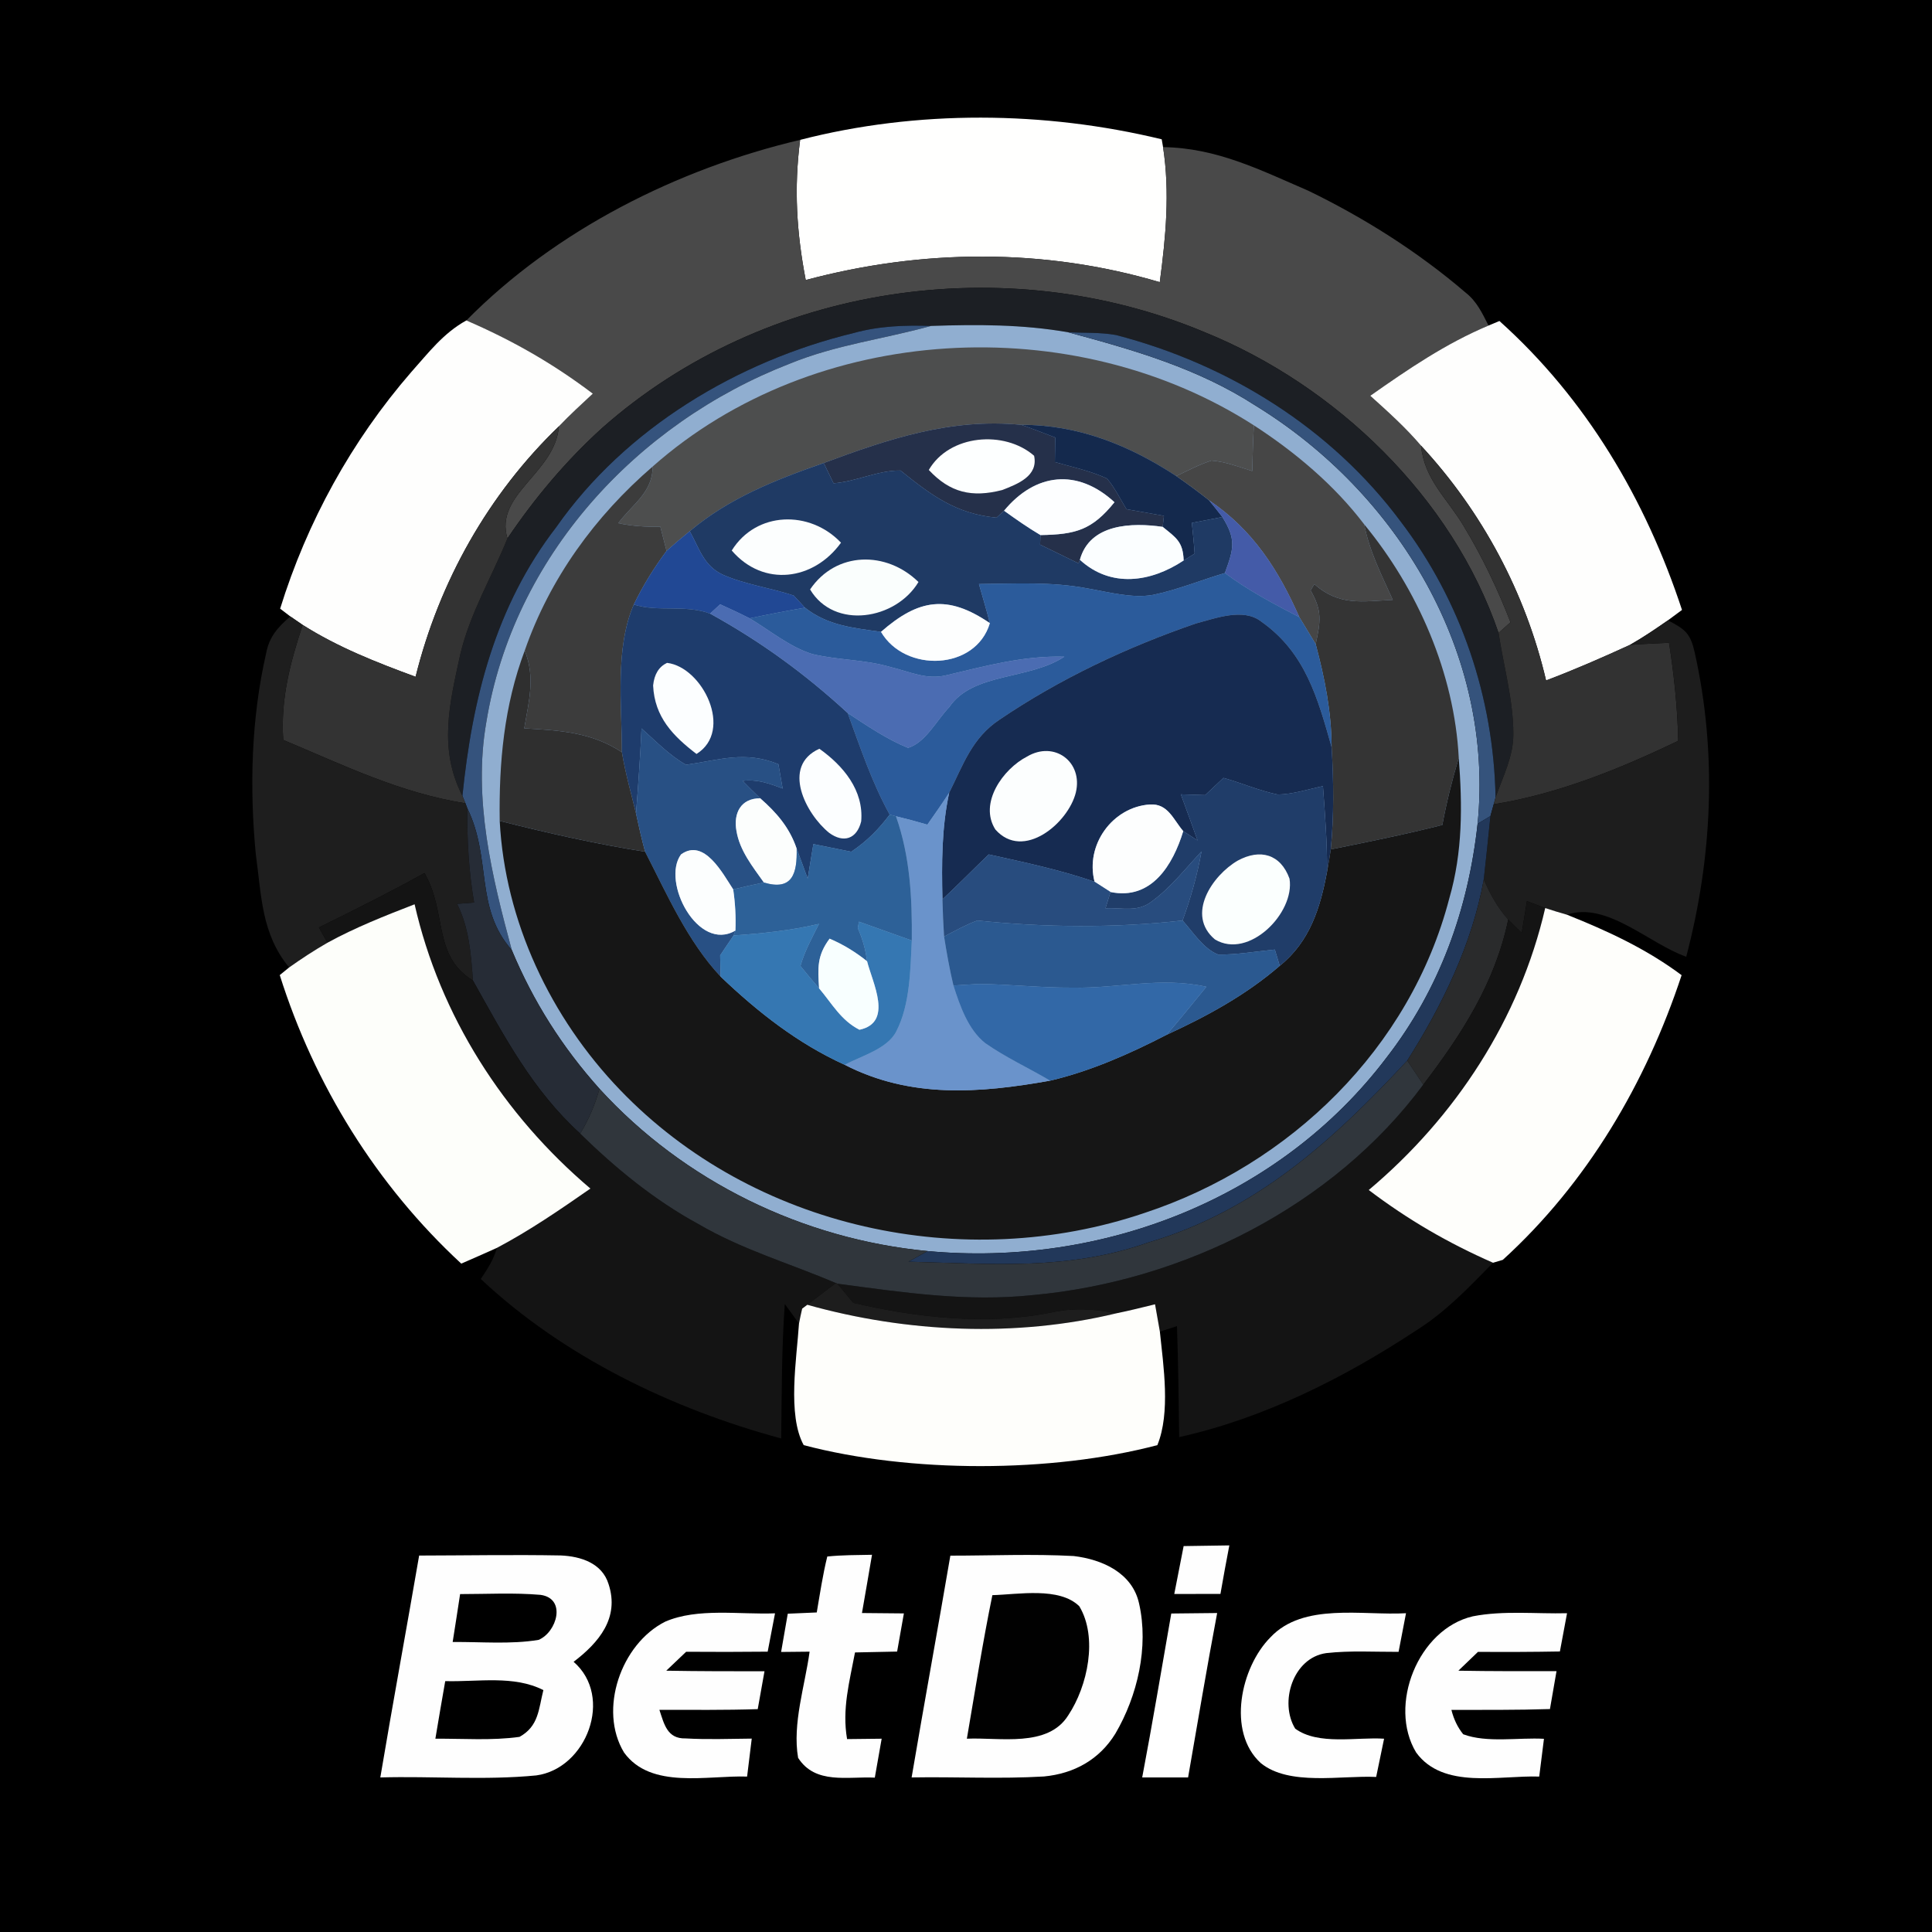 <?xml version="1.0" encoding="UTF-8" standalone="no"?>
<!DOCTYPE svg PUBLIC "-//W3C//DTD SVG 1.1//EN" "http://www.w3.org/Graphics/SVG/1.1/DTD/svg11.dtd">
<svg viewBox="0 0 200 200" height="200.0pt" width="200.0pt" xmlns="http://www.w3.org/2000/svg" version="1.1">
<path d="M 0.00 0.00 L 200.00 0.00 L 200.00 200.00 L 0.00 200.00 L 0.00 0.00 Z" fill="#000000" />
<path d="M 120.26 14.42 L 120.40 15.23 C 121.12 19.92 120.68 24.54 120.06 29.21 C 108.10 25.66 95.43 25.77 83.41 28.99 C 82.46 24.06 82.18 19.48 82.83 14.48 C 94.94 11.36 108.12 11.48 120.26 14.42 Z" fill="#fffffe" />
<path d="M 82.83 14.48 C 82.18 19.48 82.46 24.06 83.41 28.99 C 95.43 25.77 108.10 25.66 120.06 29.21 C 120.68 24.54 121.12 19.92 120.40 15.23 C 125.96 15.31 130.45 17.59 135.45 19.75 C 141.26 22.57 146.82 26.09 151.72 30.29 C 152.88 31.20 153.44 32.42 154.09 33.70 C 149.66 35.56 145.76 38.22 141.85 40.97 C 143.68 42.62 145.50 44.25 147.10 46.13 C 147.46 49.66 149.80 51.57 151.51 54.44 C 153.42 57.59 155.04 60.98 156.37 64.42 L 155.13 65.52 C 150.34 51.49 138.29 39.89 124.66 34.37 C 104.06 25.75 79.12 29.44 62.34 44.30 C 58.61 47.68 55.34 51.57 52.53 55.74 C 51.14 51.15 57.47 48.99 57.86 44.13 C 58.98 42.95 60.18 41.86 61.37 40.75 C 57.22 37.61 53.04 35.23 48.28 33.17 C 57.51 23.82 70.11 17.48 82.83 14.48 Z" fill="#494949" />
<path d="M 124.66 34.37 C 138.29 39.89 150.34 51.49 155.13 65.52 C 155.65 68.96 156.67 72.53 156.66 75.99 C 156.68 78.27 155.57 80.42 154.82 82.55 C 154.62 72.23 151.25 62.20 145.00 53.99 C 137.79 44.30 127.15 37.70 115.53 34.68 C 113.92 34.39 112.22 34.47 110.59 34.40 C 105.87 33.57 101.15 33.58 96.38 33.74 C 93.67 33.65 91.01 33.74 88.38 34.47 C 76.36 37.38 64.75 44.33 57.59 54.56 C 51.29 62.72 48.89 72.30 47.87 82.39 C 45.36 77.50 46.55 72.77 47.66 67.69 C 48.70 63.38 50.89 59.79 52.53 55.74 C 55.34 51.57 58.61 47.68 62.34 44.30 C 79.12 29.44 104.06 25.75 124.66 34.37 Z" fill="#1c1f24" />
<path d="M 48.28 33.17 C 53.04 35.23 57.22 37.61 61.37 40.75 C 60.18 41.86 58.98 42.95 57.86 44.13 C 50.55 51.16 45.46 60.23 43.02 70.06 C 38.95 68.56 35.01 67.02 31.33 64.69 L 30.05 63.81 L 29.00 63.01 C 31.78 54.03 36.40 45.63 42.57 38.52 C 44.37 36.51 45.87 34.50 48.28 33.17 Z" fill="#fefefd" />
<path d="M 88.38 34.47 C 91.01 33.74 93.67 33.65 96.38 33.74 C 91.47 35.10 86.53 35.69 81.77 37.64 C 65.86 43.81 53.12 57.67 50.34 74.78 C 48.96 82.69 50.92 90.74 52.98 98.35 C 49.10 93.94 50.93 88.90 48.37 83.66 L 48.18 83.16 L 47.87 82.39 C 48.89 72.30 51.29 62.72 57.59 54.56 C 64.75 44.33 76.36 37.38 88.38 34.47 Z" fill="#35537d" />
<path d="M 96.38 33.74 C 101.15 33.58 105.87 33.57 110.59 34.40 C 117.40 36.24 124.00 38.12 129.99 42.00 C 144.74 51.06 154.72 67.67 152.96 85.28 C 151.99 94.16 149.02 102.41 143.52 109.50 C 132.47 124.08 114.07 131.19 96.02 129.51 C 83.11 128.28 70.82 122.31 62.06 112.71 C 58.20 108.40 55.21 103.69 52.98 98.35 C 50.92 90.74 48.96 82.69 50.34 74.78 C 53.12 57.67 65.86 43.81 81.77 37.64 C 86.53 35.69 91.47 35.10 96.38 33.74 Z" fill="#90aed0" />
<path d="M 110.59 34.40 C 112.22 34.47 113.92 34.39 115.53 34.68 C 127.15 37.70 137.79 44.30 145.00 53.99 C 151.25 62.20 154.62 72.23 154.82 82.55 L 154.63 83.26 C 154.52 83.67 154.40 84.08 154.29 84.48 L 152.96 85.28 C 154.72 67.67 144.74 51.06 129.99 42.00 C 124.00 38.12 117.40 36.24 110.59 34.40 Z" fill="#35537c" />
<path d="M 154.09 33.70 L 155.22 33.23 C 164.21 41.29 170.36 51.71 174.12 63.14 C 173.63 63.50 173.15 63.86 172.66 64.22 C 171.38 65.11 170.09 65.99 168.73 66.76 C 165.87 68.07 162.99 69.33 160.05 70.44 C 157.92 61.36 153.44 52.97 147.10 46.13 C 145.50 44.25 143.68 42.62 141.85 40.97 C 145.76 38.22 149.66 35.56 154.09 33.70 Z" fill="#fefefd" />
<path d="M 129.80 44.03 C 129.71 45.61 129.67 47.18 129.63 48.76 C 128.28 48.34 126.83 47.78 125.41 47.68 C 124.15 48.08 122.96 48.72 121.77 49.28 C 116.90 46.09 111.62 43.96 105.73 43.98 C 98.43 43.26 91.98 45.44 85.27 47.93 C 80.28 49.67 75.49 51.55 71.40 54.99 C 70.58 55.65 69.78 56.33 69.00 57.03 C 68.79 56.19 68.58 55.36 68.36 54.53 C 66.87 54.55 65.45 54.47 64.00 54.16 C 65.51 52.15 67.56 50.99 67.57 48.29 C 84.36 33.43 111.05 31.99 129.80 44.03 Z" fill="#4d4e4e" />
<path d="M 105.73 43.98 C 106.91 44.39 108.07 44.84 109.24 45.29 C 109.22 46.14 109.21 46.99 109.20 47.83 C 110.98 48.34 112.91 48.75 114.60 49.54 C 115.40 50.49 115.97 51.65 116.61 52.71 C 117.90 52.94 119.20 53.17 120.49 53.40 C 120.45 53.78 120.41 54.16 120.36 54.54 C 117.19 54.08 112.81 54.20 111.79 57.95 L 111.65 58.32 C 110.32 57.67 109.00 57.02 107.67 56.38 C 107.68 56.05 107.70 55.72 107.71 55.39 C 111.37 55.33 113.05 54.86 115.37 51.99 C 111.55 48.47 107.19 48.94 103.94 52.87 L 103.16 53.59 C 98.93 53.19 96.39 51.25 93.22 48.71 C 90.92 48.67 88.62 49.86 86.29 50.03 L 85.27 47.93 C 91.98 45.44 98.43 43.26 105.73 43.98 Z" fill="#25304a" />
<path d="M 105.73 43.98 C 111.62 43.96 116.90 46.09 121.77 49.28 C 122.92 50.08 124.06 50.91 125.16 51.79 C 125.63 52.36 126.09 52.94 126.54 53.52 C 125.49 53.72 124.44 53.92 123.38 54.13 C 123.49 55.19 123.60 56.25 123.67 57.31 L 122.53 58.02 C 122.47 56.08 121.75 55.67 120.36 54.54 C 120.41 54.16 120.45 53.78 120.49 53.40 C 119.20 53.17 117.90 52.94 116.61 52.71 C 115.97 51.65 115.40 50.49 114.60 49.54 C 112.91 48.75 110.98 48.34 109.20 47.83 C 109.21 46.99 109.22 46.14 109.24 45.29 C 108.07 44.84 106.91 44.39 105.73 43.98 Z" fill="#14294d" />
<path d="M 129.80 44.03 C 134.07 46.80 138.13 50.21 141.22 54.28 C 141.76 57.08 143.02 59.53 144.18 62.10 C 141.03 62.25 138.65 62.76 136.06 60.47 C 135.93 60.69 135.80 60.90 135.67 61.12 C 136.90 63.25 136.70 64.34 136.20 66.68 C 135.64 65.75 135.08 64.82 134.51 63.89 C 132.33 58.97 129.70 54.85 125.16 51.79 C 124.06 50.91 122.92 50.08 121.77 49.28 C 122.96 48.72 124.15 48.08 125.41 47.68 C 126.83 47.78 128.28 48.34 129.63 48.76 C 129.67 47.18 129.71 45.61 129.80 44.03 Z" fill="#464646" />
<path d="M 57.86 44.13 C 57.47 48.99 51.14 51.15 52.53 55.74 C 50.89 59.79 48.70 63.38 47.66 67.69 C 46.55 72.77 45.36 77.50 47.87 82.39 L 48.18 83.16 C 41.42 82.09 35.56 79.21 29.32 76.60 C 29.04 72.36 30.02 68.67 31.33 64.69 C 35.01 67.02 38.95 68.56 43.02 70.06 C 45.46 60.23 50.55 51.16 57.86 44.13 Z" fill="#333333" />
<path d="M 107.05 47.18 C 107.50 49.29 105.33 50.11 103.74 50.73 C 100.62 51.53 98.35 51.01 96.15 48.65 C 98.27 44.98 103.98 44.50 107.05 47.18 Z" fill="#fdffff" />
<path d="M 147.10 46.13 C 153.44 52.97 157.92 61.36 160.05 70.44 C 162.99 69.33 165.87 68.07 168.73 66.76 C 170.08 66.66 171.43 66.60 172.78 66.54 C 173.30 69.92 173.66 73.28 173.73 76.69 C 167.70 79.59 161.27 82.20 154.63 83.26 L 154.82 82.55 C 155.57 80.42 156.68 78.27 156.66 75.99 C 156.67 72.53 155.65 68.96 155.13 65.52 L 156.37 64.42 C 155.04 60.98 153.42 57.59 151.51 54.44 C 149.80 51.57 147.46 49.66 147.10 46.13 Z" fill="#323232" />
<path d="M 85.27 47.93 L 86.29 50.03 C 88.62 49.86 90.92 48.67 93.22 48.71 C 96.39 51.25 98.93 53.19 103.16 53.59 L 103.94 52.87 C 105.17 53.75 106.40 54.62 107.71 55.39 C 107.70 55.72 107.68 56.05 107.67 56.38 C 109.00 57.02 110.32 57.67 111.65 58.32 L 111.79 57.95 C 115.00 60.89 119.13 60.28 122.53 58.02 L 123.67 57.31 C 123.60 56.25 123.49 55.19 123.38 54.13 C 124.44 53.92 125.49 53.72 126.54 53.52 C 128.01 55.87 127.70 56.84 126.80 59.32 C 124.33 60.05 121.89 61.06 119.37 61.58 C 117.21 61.97 114.76 61.29 112.61 60.92 C 108.86 60.20 105.15 60.42 101.34 60.46 C 101.72 61.81 102.13 63.15 102.47 64.51 C 98.08 61.51 95.08 62.01 91.20 65.41 C 88.33 65.00 85.70 64.77 83.33 62.91 L 82.16 61.65 C 79.76 60.85 77.11 60.51 74.80 59.48 C 72.83 58.55 72.40 56.77 71.40 54.99 C 75.49 51.55 80.28 49.67 85.27 47.93 Z" fill="#1f3a64" />
<path d="M 67.57 48.29 C 67.56 50.99 65.51 52.15 64.00 54.16 C 65.45 54.47 66.87 54.55 68.36 54.53 C 68.58 55.36 68.79 56.19 69.00 57.03 C 67.70 58.78 66.56 60.62 65.61 62.58 C 63.64 67.14 64.38 72.99 64.38 77.87 C 61.24 75.79 57.90 75.60 54.27 75.40 C 54.74 72.61 55.44 70.11 54.32 67.35 C 56.91 59.89 61.60 53.43 67.57 48.29 Z" fill="#3c3c3c" />
<path d="M 115.37 51.99 C 113.05 54.86 111.37 55.33 107.71 55.39 C 106.40 54.62 105.17 53.75 103.94 52.87 C 107.19 48.94 111.55 48.47 115.37 51.99 Z" fill="#fdfeff" />
<path d="M 125.16 51.79 C 129.70 54.85 132.33 58.97 134.51 63.89 C 131.84 62.51 129.21 61.12 126.80 59.32 C 127.70 56.84 128.01 55.87 126.54 53.52 C 126.09 52.94 125.63 52.36 125.16 51.79 Z" fill="#445ba8" />
<path d="M 87.06 56.18 C 84.23 60.10 79.03 60.81 75.75 56.99 C 78.28 52.91 83.84 52.78 87.06 56.18 Z" fill="#fcfefe" />
<path d="M 71.40 54.99 C 72.40 56.77 72.83 58.55 74.80 59.48 C 77.11 60.51 79.76 60.85 82.16 61.65 L 83.33 62.91 C 81.41 63.24 79.50 63.61 77.60 64.01 C 76.60 63.50 75.58 63.02 74.55 62.56 L 73.51 63.52 C 70.89 62.55 68.13 63.39 65.61 62.58 C 66.56 60.62 67.70 58.78 69.00 57.03 C 69.78 56.33 70.58 55.65 71.40 54.99 Z" fill="#214894" />
<path d="M 120.36 54.54 C 121.75 55.67 122.47 56.08 122.53 58.02 C 119.13 60.28 115.00 60.89 111.79 57.95 C 112.81 54.20 117.19 54.08 120.36 54.54 Z" fill="#fbfeff" />
<path d="M 141.22 54.28 C 146.77 61.01 150.56 69.71 151.01 78.46 C 150.32 80.75 149.75 83.04 149.31 85.40 C 145.49 86.37 141.63 87.15 137.76 87.93 C 138.10 84.40 138.06 80.89 137.85 77.35 C 137.83 73.67 137.14 70.21 136.20 66.68 C 136.70 64.34 136.90 63.25 135.67 61.12 C 135.80 60.90 135.93 60.69 136.06 60.47 C 138.65 62.76 141.03 62.25 144.18 62.10 C 143.02 59.53 141.76 57.08 141.22 54.28 Z" fill="#343434" />
<path d="M 95.08 60.25 C 92.74 64.16 86.36 65.22 83.86 61.02 C 86.54 57.06 91.76 57.00 95.08 60.25 Z" fill="#fafefd" />
<path d="M 126.80 59.32 C 129.21 61.12 131.84 62.51 134.51 63.89 C 135.08 64.82 135.64 65.75 136.20 66.68 C 137.14 70.21 137.83 73.67 137.85 77.35 C 136.41 72.27 135.13 67.56 130.57 64.35 C 128.72 62.89 125.83 64.01 123.77 64.55 C 116.66 67.00 109.70 70.27 103.47 74.50 C 100.62 76.39 99.72 79.15 98.26 82.06 C 97.54 83.18 96.77 84.27 96.00 85.37 C 94.92 85.05 93.84 84.76 92.75 84.50 L 92.10 84.33 C 90.25 80.97 89.06 77.39 87.75 73.81 C 89.73 75.11 91.79 76.52 94.00 77.42 C 95.81 76.88 96.98 74.53 98.26 73.21 C 100.70 69.59 106.51 70.41 110.18 67.98 C 105.95 67.86 102.04 68.94 97.97 69.90 C 95.89 70.41 94.16 69.52 92.14 69.04 C 89.47 68.26 86.78 68.35 84.10 67.71 C 81.78 67.00 79.68 65.25 77.60 64.01 C 79.50 63.61 81.41 63.24 83.33 62.91 C 85.70 64.77 88.33 65.00 91.20 65.41 C 93.69 69.67 101.01 69.41 102.47 64.51 C 102.13 63.15 101.72 61.81 101.34 60.46 C 105.15 60.42 108.86 60.20 112.61 60.92 C 114.76 61.29 117.21 61.97 119.37 61.58 C 121.89 61.06 124.33 60.05 126.80 59.32 Z" fill="#2b5b9b" />
<path d="M 65.61 62.58 C 68.13 63.39 70.89 62.55 73.51 63.52 C 78.78 66.43 83.32 69.74 87.75 73.81 C 89.06 77.39 90.25 80.97 92.10 84.33 C 90.93 85.88 89.74 87.08 88.12 88.17 C 86.81 87.90 85.51 87.64 84.20 87.38 C 84.00 88.57 83.81 89.76 83.61 90.95 C 83.23 89.91 82.86 88.88 82.47 87.85 C 81.74 85.68 80.40 84.13 78.70 82.64 C 78.08 82.05 77.47 81.44 76.87 80.83 C 78.39 80.65 79.63 81.10 81.02 81.63 C 80.87 80.79 80.73 79.95 80.58 79.11 C 77.12 77.70 74.50 78.67 71.02 79.17 C 69.33 78.23 67.86 76.70 66.41 75.41 C 66.28 78.35 66.07 81.27 65.84 84.21 C 65.33 82.09 64.73 80.02 64.38 77.87 C 64.38 72.99 63.64 67.14 65.61 62.58 Z" fill="#1e3c6c" />
<path d="M 74.55 62.56 C 75.58 63.02 76.60 63.50 77.60 64.01 C 79.68 65.25 81.78 67.00 84.10 67.71 C 86.78 68.35 89.47 68.26 92.14 69.04 C 94.16 69.52 95.89 70.41 97.97 69.90 C 102.04 68.94 105.95 67.86 110.18 67.98 C 106.51 70.41 100.70 69.59 98.26 73.21 C 96.98 74.53 95.81 76.88 94.00 77.42 C 91.79 76.52 89.73 75.11 87.75 73.81 C 83.32 69.74 78.78 66.43 73.51 63.52 L 74.55 62.56 Z" fill="#4b6cb2" />
<path d="M 102.47 64.51 C 101.01 69.41 93.69 69.67 91.20 65.41 C 95.08 62.01 98.08 61.51 102.47 64.51 Z" fill="#fdfefe" />
<path d="M 30.05 63.81 L 31.33 64.69 C 30.02 68.67 29.04 72.36 29.32 76.60 C 35.56 79.21 41.42 82.09 48.18 83.16 L 48.37 83.66 C 48.35 86.96 48.52 90.17 49.08 93.43 C 48.50 93.48 47.91 93.53 47.32 93.57 C 48.58 96.10 48.75 98.74 48.96 101.51 C 44.75 98.93 46.32 94.50 43.94 90.38 C 40.35 92.37 36.70 94.20 33.01 96.01 L 33.90 97.59 C 32.54 98.37 31.21 99.24 29.93 100.15 C 27.04 96.64 27.08 92.73 26.48 88.43 C 25.82 81.54 26.00 74.40 27.55 67.63 C 27.87 65.90 28.77 64.93 30.05 63.81 Z" fill="#1e1e1e" />
<path d="M 130.57 64.35 C 135.13 67.56 136.41 72.27 137.85 77.35 C 138.06 80.89 138.10 84.40 137.76 87.93 C 137.65 88.69 137.52 89.45 137.38 90.21 C 137.39 87.25 137.17 84.33 136.95 81.38 C 135.42 81.70 133.83 82.23 132.27 82.25 C 130.43 81.87 128.65 81.11 126.84 80.58 L 126.65 80.53 C 126.02 81.12 125.39 81.71 124.76 82.31 C 123.92 82.29 123.08 82.26 122.24 82.23 C 122.82 83.82 123.41 85.41 123.97 87.00 C 123.48 86.68 122.99 86.36 122.49 86.04 C 121.45 84.83 120.91 83.16 119.03 83.28 C 115.17 83.54 112.32 87.46 113.31 91.28 C 109.76 90.05 106.02 89.26 102.35 88.45 C 100.75 89.99 99.19 91.58 97.56 93.10 C 97.48 89.38 97.47 85.71 98.26 82.06 C 99.72 79.15 100.62 76.39 103.47 74.50 C 109.70 70.27 116.66 67.00 123.77 64.55 C 125.83 64.01 128.72 62.89 130.57 64.35 Z" fill="#162b51" />
<path d="M 172.66 64.22 C 174.50 65.16 175.01 65.60 175.45 67.61 C 177.77 78.02 177.26 88.76 174.56 99.04 C 170.68 97.68 166.34 93.29 162.21 94.69 C 161.45 94.47 160.70 94.25 159.96 94.00 L 158.07 93.29 C 157.89 94.39 157.71 95.49 157.53 96.58 C 157.06 96.13 156.59 95.67 156.13 95.20 C 155.03 93.95 154.25 92.56 153.60 91.03 C 153.85 88.85 154.06 86.67 154.29 84.48 C 154.40 84.08 154.52 83.67 154.63 83.26 C 161.27 82.20 167.70 79.59 173.73 76.69 C 173.66 73.28 173.30 69.92 172.78 66.54 C 171.43 66.60 170.08 66.66 168.73 66.76 C 170.09 65.99 171.38 65.11 172.66 64.22 Z" fill="#1d1d1d" />
<path d="M 54.32 67.35 C 55.44 70.11 54.74 72.61 54.27 75.40 C 57.90 75.60 61.24 75.79 64.38 77.87 C 64.73 80.02 65.33 82.09 65.84 84.21 C 66.13 85.54 66.42 86.86 66.78 88.17 C 61.71 87.37 56.71 86.24 51.73 84.98 C 51.64 78.96 52.18 73.03 54.32 67.35 Z" fill="#2f2f2f" />
<path d="M 69.05 68.62 C 72.73 69.05 75.98 75.65 72.10 78.05 C 69.66 76.18 67.76 74.23 67.61 70.96 C 67.73 69.79 68.21 69.02 69.05 68.62 Z" fill="#fcfeff" />
<path d="M 66.41 75.41 C 67.86 76.70 69.33 78.23 71.02 79.17 C 74.50 78.67 77.12 77.70 80.58 79.11 C 80.73 79.95 80.87 80.79 81.02 81.63 C 79.63 81.10 78.39 80.65 76.87 80.83 C 77.47 81.44 78.08 82.05 78.70 82.64 C 76.68 82.63 75.90 84.20 76.24 86.03 C 76.58 88.07 77.92 89.72 79.08 91.36 C 78.02 91.57 76.96 91.81 75.90 92.07 C 74.82 90.43 72.89 86.72 70.50 88.45 C 68.43 91.26 72.26 98.62 76.13 96.33 L 75.94 96.84 C 75.47 97.52 75.01 98.21 74.55 98.90 C 74.57 99.63 74.58 100.37 74.60 101.10 C 71.19 97.47 69.04 92.57 66.78 88.17 C 66.42 86.86 66.13 85.54 65.84 84.21 C 66.07 81.27 66.28 78.35 66.41 75.41 Z" fill="#285084" />
<path d="M 84.82 77.51 C 87.30 79.27 89.43 81.82 89.15 85.03 C 88.70 86.85 87.33 87.31 85.84 86.22 C 83.43 84.28 80.84 79.31 84.82 77.51 Z" fill="#fcfeff" />
<path d="M 106.32 78.32 C 109.15 76.64 112.13 78.87 111.37 82.04 C 110.59 85.21 105.93 89.14 103.04 85.87 C 101.30 83.14 103.84 79.59 106.32 78.32 Z" fill="#fcfefe" />
<path d="M 151.01 78.46 C 151.39 83.39 151.42 88.21 150.03 93.00 C 146.00 108.51 133.55 120.59 118.49 125.56 C 99.77 131.91 77.96 127.18 64.19 112.83 C 57.00 105.35 52.27 95.38 51.73 84.98 C 56.71 86.24 61.71 87.37 66.78 88.17 C 69.04 92.57 71.19 97.47 74.60 101.10 C 78.45 104.77 82.58 108.02 87.45 110.23 C 94.27 113.73 101.40 113.17 108.71 111.87 C 112.89 110.89 116.97 109.08 120.77 107.12 C 124.96 105.19 128.97 103.01 132.48 99.98 C 135.59 97.48 136.68 93.99 137.38 90.21 C 137.52 89.45 137.65 88.69 137.76 87.93 C 141.63 87.15 145.49 86.37 149.31 85.40 C 149.75 83.04 150.32 80.75 151.01 78.46 Z" fill="#161616" />
<path d="M 126.65 80.53 L 126.84 80.58 C 128.65 81.11 130.43 81.87 132.27 82.25 C 133.83 82.23 135.42 81.70 136.95 81.38 C 137.17 84.33 137.39 87.25 137.38 90.21 C 136.68 93.99 135.59 97.48 132.48 99.98 L 131.97 98.30 C 130.04 98.49 128.06 98.83 126.12 98.82 C 124.59 98.24 123.49 96.48 122.42 95.29 C 123.27 92.95 123.94 90.59 124.38 88.14 C 122.75 89.88 121.18 91.90 119.24 93.31 C 117.77 94.46 116.20 93.95 114.44 94.02 C 114.61 93.46 114.79 92.90 114.96 92.34 C 119.21 93.22 121.42 89.53 122.49 86.04 C 122.99 86.36 123.48 86.68 123.97 87.00 C 123.41 85.41 122.82 83.82 122.24 82.23 C 123.08 82.26 123.92 82.29 124.76 82.31 C 125.39 81.71 126.02 81.12 126.65 80.53 Z" fill="#203d69" />
<path d="M 98.26 82.06 C 97.47 85.71 97.48 89.38 97.56 93.10 C 97.59 94.38 97.65 95.66 97.73 96.95 C 98.00 98.65 98.30 100.34 98.70 102.02 C 99.36 104.09 100.22 106.60 102.00 107.99 C 104.11 109.47 106.50 110.56 108.71 111.87 C 101.40 113.17 94.27 113.73 87.45 110.23 C 89.15 109.30 91.88 108.59 92.79 106.75 C 94.21 104.00 94.24 100.39 94.39 97.36 C 94.43 92.97 94.22 88.68 92.75 84.50 C 93.84 84.76 94.92 85.05 96.00 85.37 C 96.77 84.27 97.54 83.18 98.26 82.06 Z" fill="#6a93cb" />
<path d="M 78.70 82.64 C 80.40 84.13 81.74 85.68 82.47 87.85 C 82.53 90.38 82.06 92.25 79.08 91.36 C 77.92 89.72 76.58 88.07 76.24 86.03 C 75.90 84.20 76.68 82.63 78.70 82.64 Z" fill="#fcfefd" />
<path d="M 48.37 83.66 C 50.93 88.90 49.10 93.94 52.98 98.35 C 55.21 103.69 58.20 108.40 62.06 112.71 C 61.58 114.39 60.97 115.85 60.06 117.35 C 55.11 112.85 52.17 107.24 48.96 101.51 C 48.75 98.74 48.58 96.10 47.32 93.57 C 47.91 93.53 48.50 93.48 49.08 93.43 C 48.52 90.17 48.35 86.96 48.37 83.66 Z" fill="#262c36" />
<path d="M 92.10 84.33 L 92.75 84.50 C 94.22 88.68 94.43 92.97 94.39 97.36 C 92.57 96.71 90.74 96.06 88.92 95.41 C 88.88 95.63 88.84 95.85 88.80 96.08 C 89.30 97.23 89.60 98.27 89.76 99.51 C 88.54 98.53 87.25 97.75 85.88 97.17 C 84.56 98.94 84.66 100.21 84.79 102.31 C 84.13 101.55 83.49 100.78 82.86 100.00 C 83.30 98.44 84.06 97.09 84.78 95.64 C 81.87 96.33 78.92 96.63 75.94 96.84 L 76.13 96.33 C 76.19 94.92 76.11 93.50 75.90 92.07 C 76.96 91.81 78.02 91.57 79.08 91.36 C 82.06 92.25 82.53 90.38 82.47 87.85 C 82.86 88.88 83.23 89.91 83.61 90.95 C 83.81 89.76 84.00 88.57 84.20 87.38 C 85.51 87.64 86.81 87.90 88.12 88.17 C 89.74 87.08 90.93 85.88 92.10 84.33 Z" fill="#2d6198" />
<path d="M 119.03 83.28 C 120.91 83.16 121.45 84.83 122.49 86.04 C 121.42 89.53 119.21 93.22 114.96 92.34 C 114.41 91.99 113.86 91.64 113.31 91.28 C 112.32 87.46 115.17 83.54 119.03 83.28 Z" fill="#fdfefe" />
<path d="M 152.96 85.28 L 154.29 84.48 C 154.06 86.67 153.85 88.85 153.60 91.03 C 152.41 97.71 149.29 104.10 145.68 109.79 C 137.95 118.10 130.01 125.34 118.85 128.63 C 110.57 131.55 102.66 130.83 94.04 130.61 C 94.70 130.25 95.36 129.88 96.02 129.51 C 114.07 131.19 132.47 124.08 143.52 109.50 C 149.02 102.41 151.99 94.16 152.96 85.28 Z" fill="#22385a" />
<path d="M 75.90 92.07 C 76.11 93.50 76.19 94.92 76.13 96.33 C 72.26 98.62 68.43 91.26 70.50 88.45 C 72.89 86.72 74.82 90.43 75.90 92.07 Z" fill="#fcfefe" />
<path d="M 102.35 88.45 C 106.02 89.26 109.76 90.05 113.31 91.28 C 113.86 91.64 114.41 91.99 114.96 92.34 C 114.79 92.90 114.61 93.46 114.44 94.02 C 116.20 93.95 117.77 94.46 119.24 93.31 C 121.18 91.90 122.75 89.88 124.38 88.14 C 123.94 90.59 123.27 92.95 122.42 95.29 C 115.46 96.08 108.13 96.02 101.18 95.29 C 99.98 95.73 98.88 96.35 97.73 96.95 C 97.65 95.66 97.59 94.38 97.56 93.10 C 99.19 91.58 100.75 89.99 102.35 88.45 Z" fill="#284c7e" />
<path d="M 128.13 89.09 C 130.45 87.83 132.57 88.41 133.49 90.96 C 134.07 94.51 129.27 99.36 125.77 97.25 C 122.74 94.71 125.49 90.62 128.13 89.09 Z" fill="#fbfffe" />
<path d="M 43.94 90.38 C 46.32 94.50 44.75 98.93 48.96 101.51 C 52.17 107.24 55.11 112.85 60.06 117.35 C 63.75 120.96 67.74 124.23 72.29 126.71 C 76.84 129.37 81.72 130.77 86.52 132.82 C 85.54 133.57 84.55 134.32 83.57 135.07 L 83.04 135.47 C 82.92 135.98 82.81 136.50 82.71 137.02 C 82.23 136.34 81.74 135.67 81.24 134.99 C 80.91 139.63 80.93 144.27 80.87 148.91 C 69.58 145.86 58.34 140.45 49.77 132.40 C 50.46 131.37 51.11 130.38 51.44 129.18 C 54.83 127.39 57.97 125.23 61.12 123.04 C 52.13 115.42 45.54 105.15 42.92 93.61 C 39.85 94.80 36.80 96.00 33.90 97.59 L 33.01 96.01 C 36.70 94.20 40.35 92.37 43.94 90.38 Z" fill="#141414" />
<path d="M 153.60 91.03 C 154.25 92.56 155.03 93.95 156.13 95.20 C 154.78 101.71 151.32 107.07 147.34 112.28 C 146.79 111.45 146.23 110.62 145.68 109.79 C 149.29 104.10 152.41 97.71 153.60 91.03 Z" fill="#2a2b2c" />
<path d="M 158.07 93.29 L 159.96 94.00 C 157.31 105.49 150.67 115.64 141.69 123.19 C 145.76 126.27 149.89 128.67 154.56 130.72 C 152.07 133.25 149.69 135.78 146.66 137.69 C 139.19 142.62 130.84 146.82 122.07 148.77 C 122.02 144.94 121.97 141.11 121.84 137.28 C 121.25 137.47 120.66 137.66 120.07 137.85 C 119.91 136.90 119.74 135.96 119.57 135.02 C 118.25 135.34 116.92 135.68 115.58 135.95 C 113.21 135.49 111.14 135.36 108.77 135.88 C 102.09 137.21 94.90 136.40 88.33 134.87 C 87.78 134.21 87.23 133.55 86.69 132.89 C 93.49 133.79 100.11 134.80 107.00 134.06 C 122.47 132.63 138.00 124.89 147.34 112.28 C 151.32 107.07 154.78 101.71 156.13 95.20 C 156.59 95.67 157.06 96.13 157.53 96.58 C 157.71 95.49 157.89 94.39 158.07 93.29 Z" fill="#141414" />
<path d="M 42.92 93.61 C 45.54 105.15 52.13 115.42 61.12 123.04 C 57.97 125.23 54.83 127.39 51.44 129.18 C 50.21 129.73 48.98 130.28 47.75 130.81 C 38.98 122.70 32.55 112.32 28.96 100.94 L 29.93 100.15 C 31.21 99.24 32.54 98.37 33.90 97.59 C 36.80 96.00 39.85 94.80 42.92 93.61 Z" fill="#fdfefa" />
<path d="M 159.96 94.00 C 160.70 94.25 161.45 94.47 162.21 94.69 C 166.40 96.36 170.44 98.23 174.08 100.95 C 170.39 112.12 164.31 122.46 155.57 130.42 L 154.56 130.72 C 149.89 128.67 145.76 126.27 141.69 123.19 C 150.67 115.64 157.31 105.49 159.96 94.00 Z" fill="#fefefb" />
<path d="M 84.78 95.64 C 84.06 97.09 83.30 98.44 82.86 100.00 C 83.49 100.78 84.13 101.55 84.79 102.31 C 86.15 103.92 87.05 105.62 88.97 106.60 C 92.51 105.85 90.31 101.72 89.76 99.51 C 89.60 98.27 89.30 97.23 88.80 96.08 C 88.84 95.85 88.88 95.63 88.92 95.41 C 90.74 96.06 92.57 96.71 94.39 97.36 C 94.24 100.39 94.21 104.00 92.79 106.75 C 91.88 108.59 89.15 109.30 87.45 110.23 C 82.58 108.02 78.45 104.77 74.60 101.10 C 74.58 100.37 74.57 99.63 74.55 98.90 C 75.01 98.21 75.47 97.52 75.94 96.84 C 78.92 96.63 81.87 96.33 84.78 95.64 Z" fill="#3577b2" />
<path d="M 101.18 95.29 C 108.13 96.02 115.46 96.08 122.42 95.29 C 123.49 96.48 124.59 98.24 126.12 98.82 C 128.06 98.83 130.04 98.49 131.97 98.30 L 132.48 99.98 C 128.97 103.01 124.96 105.19 120.77 107.12 C 122.17 105.49 123.52 103.81 124.88 102.15 C 120.13 101.09 115.78 102.34 111.00 102.24 C 107.76 102.26 104.53 101.89 101.30 101.86 C 100.43 101.91 99.57 101.96 98.70 102.02 C 98.30 100.34 98.00 98.65 97.73 96.95 C 98.88 96.35 99.98 95.73 101.18 95.29 Z" fill="#2b5990" />
<path d="M 85.88 97.17 C 87.25 97.75 88.54 98.53 89.76 99.51 C 90.31 101.72 92.51 105.85 88.97 106.60 C 87.05 105.62 86.15 103.92 84.79 102.31 C 84.66 100.21 84.56 98.94 85.88 97.17 Z" fill="#f8ffff" />
<path d="M 101.30 101.86 C 104.53 101.89 107.76 102.26 111.00 102.24 C 115.78 102.34 120.13 101.09 124.88 102.15 C 123.52 103.81 122.17 105.49 120.77 107.12 C 116.97 109.08 112.89 110.89 108.71 111.87 C 106.50 110.56 104.11 109.47 102.00 107.99 C 100.22 106.60 99.36 104.09 98.70 102.02 C 99.57 101.96 100.43 101.91 101.30 101.86 Z" fill="#3268a7" />
<path d="M 145.68 109.79 C 146.23 110.62 146.79 111.45 147.34 112.28 C 138.00 124.89 122.47 132.63 107.00 134.06 C 100.11 134.80 93.49 133.79 86.69 132.89 L 86.52 132.82 C 81.72 130.77 76.84 129.37 72.29 126.71 C 67.74 124.23 63.75 120.96 60.06 117.35 C 60.97 115.85 61.58 114.39 62.06 112.71 C 70.82 122.31 83.11 128.28 96.02 129.51 C 95.36 129.88 94.70 130.25 94.04 130.61 C 102.66 130.83 110.57 131.55 118.85 128.63 C 130.01 125.34 137.95 118.10 145.68 109.79 Z" fill="#30363c" />
<path d="M 86.52 132.82 L 86.69 132.89 C 87.23 133.55 87.78 134.21 88.33 134.87 C 94.90 136.40 102.09 137.21 108.77 135.88 C 111.14 135.36 113.21 135.49 115.58 135.95 C 105.15 138.47 93.88 137.96 83.57 135.07 C 84.55 134.32 85.54 133.57 86.52 132.82 Z" fill="#1d1d1d" />
<path d="M 83.04 135.47 L 83.57 135.07 C 93.88 137.96 105.15 138.47 115.58 135.95 C 116.92 135.68 118.25 135.34 119.57 135.02 C 119.74 135.96 119.91 136.90 120.07 137.85 C 120.44 141.43 121.18 146.24 119.81 149.60 C 108.81 152.49 94.20 152.50 83.20 149.60 C 81.48 146.48 82.48 140.60 82.71 137.02 C 82.81 136.50 82.92 135.98 83.04 135.47 Z" fill="#fefefb" />
<path d="M 122.53 160.05 C 124.11 160.02 125.68 160.00 127.26 159.98 C 126.94 161.65 126.63 163.32 126.34 165.00 C 124.75 165.00 123.16 165.01 121.56 165.01 C 121.89 163.36 122.21 161.70 122.53 160.05 Z" fill="#fefefe" />
<path d="M 43.39 161.03 C 48.28 161.02 53.17 160.93 58.05 161.02 C 60.12 161.11 62.33 161.81 63.00 163.99 C 64.15 167.49 61.99 170.04 59.38 172.03 C 63.56 175.66 60.72 183.08 55.52 183.79 C 50.20 184.31 44.73 183.85 39.37 184.00 C 40.66 176.33 42.07 168.69 43.39 161.03 Z" fill="#fefefe" />
<path d="M 85.64 161.13 C 87.17 160.97 88.73 160.98 90.27 160.95 C 89.94 162.96 89.57 164.97 89.23 166.98 C 90.68 166.99 92.12 167.00 93.57 167.02 C 93.34 168.33 93.10 169.65 92.87 170.97 C 91.41 171.00 89.96 171.03 88.51 171.06 C 87.94 174.09 87.15 176.93 87.69 180.03 C 88.89 180.02 90.08 180.01 91.27 179.99 C 91.04 181.34 90.80 182.68 90.56 184.02 C 87.76 183.88 84.40 184.76 82.62 181.97 C 82.01 178.44 83.33 174.50 83.81 170.98 L 80.86 171.01 C 81.09 169.69 81.32 168.37 81.55 167.05 C 82.55 167.01 83.55 166.97 84.55 166.92 C 84.88 164.99 85.17 163.03 85.64 161.13 Z" fill="#fefefe" />
<path d="M 98.38 161.04 C 102.63 161.04 106.91 160.85 111.15 161.08 C 114.10 161.43 117.23 162.82 117.92 166.01 C 118.93 170.48 117.76 175.55 115.46 179.47 C 113.80 182.16 111.19 183.60 108.07 183.90 C 103.52 184.17 98.93 183.92 94.37 184.00 C 95.67 176.34 97.07 168.70 98.38 161.04 Z" fill="#fefefe" />
<path d="M 47.63 165.02 C 50.40 165.02 53.20 164.86 55.96 165.10 C 58.68 165.48 57.64 168.98 55.75 169.76 C 52.85 170.24 49.79 169.95 46.86 169.98 C 47.11 168.33 47.39 166.68 47.63 165.02 Z" fill="#000000" />
<path d="M 102.73 165.13 C 105.39 165.06 109.67 164.25 111.73 166.28 C 113.67 169.51 112.59 174.55 110.59 177.56 C 108.48 180.95 103.47 179.83 100.09 179.99 C 100.94 175.03 101.72 170.05 102.73 165.13 Z" fill="#010101" />
<path d="M 80.23 167.01 C 79.97 168.33 79.72 169.65 79.47 170.98 C 76.65 171.01 73.84 171.01 71.03 170.99 C 70.34 171.65 69.65 172.30 68.97 172.95 C 72.36 173.01 75.75 173.01 79.14 173.01 C 78.91 174.31 78.67 175.62 78.44 176.93 C 75.05 177.04 71.65 177.00 68.26 177.00 C 68.75 178.48 69.07 180.01 70.97 179.96 C 73.25 180.09 75.55 180.00 77.82 179.98 C 77.66 181.29 77.50 182.60 77.34 183.91 C 73.23 183.77 67.38 185.26 64.60 181.42 C 61.92 176.99 64.29 170.18 68.85 167.88 C 72.20 166.41 76.62 167.16 80.23 167.01 Z" fill="#fefefe" />
<path d="M 121.25 167.03 C 122.83 167.01 124.41 167.00 126.00 166.98 C 124.93 172.64 123.98 178.32 122.99 184.00 C 121.40 184.00 119.82 184.00 118.24 184.00 C 119.31 178.36 120.26 172.69 121.25 167.03 Z" fill="#ffffff" />
<path d="M 145.55 167.00 C 145.30 168.33 145.04 169.67 144.78 171.00 C 142.30 171.01 139.76 170.85 137.29 171.13 C 133.84 171.61 132.41 176.23 134.08 178.95 C 136.47 180.70 140.46 179.80 143.28 179.99 C 143.01 181.31 142.73 182.63 142.46 183.95 C 138.86 183.77 133.45 184.92 130.51 182.51 C 126.98 179.28 128.44 172.59 131.51 169.50 C 134.91 165.86 141.07 167.26 145.55 167.00 Z" fill="#fefefe" />
<path d="M 162.22 167.00 C 161.97 168.32 161.73 169.64 161.48 170.96 C 158.65 171.01 155.83 171.02 153.00 171.00 C 152.32 171.65 151.65 172.30 150.97 172.95 C 154.36 173.01 157.74 173.00 161.13 173.00 C 160.90 174.31 160.67 175.61 160.45 176.92 C 157.05 177.03 153.65 177.00 150.25 177.01 C 150.49 177.97 150.89 178.81 151.47 179.53 C 153.92 180.45 157.20 179.85 159.83 180.00 C 159.67 181.30 159.50 182.60 159.34 183.91 C 155.21 183.77 149.41 185.27 146.60 181.42 C 143.65 176.54 146.82 168.62 152.47 167.32 C 155.62 166.70 159.01 167.08 162.22 167.00 Z" fill="#fefefe" />
<path d="M 46.09 174.03 C 49.51 174.12 53.20 173.40 56.25 174.96 C 55.75 176.93 55.78 178.69 53.78 179.80 C 50.92 180.20 47.95 179.97 45.07 179.99 C 45.40 178.00 45.74 176.02 46.09 174.03 Z" fill="#000000" /></svg>